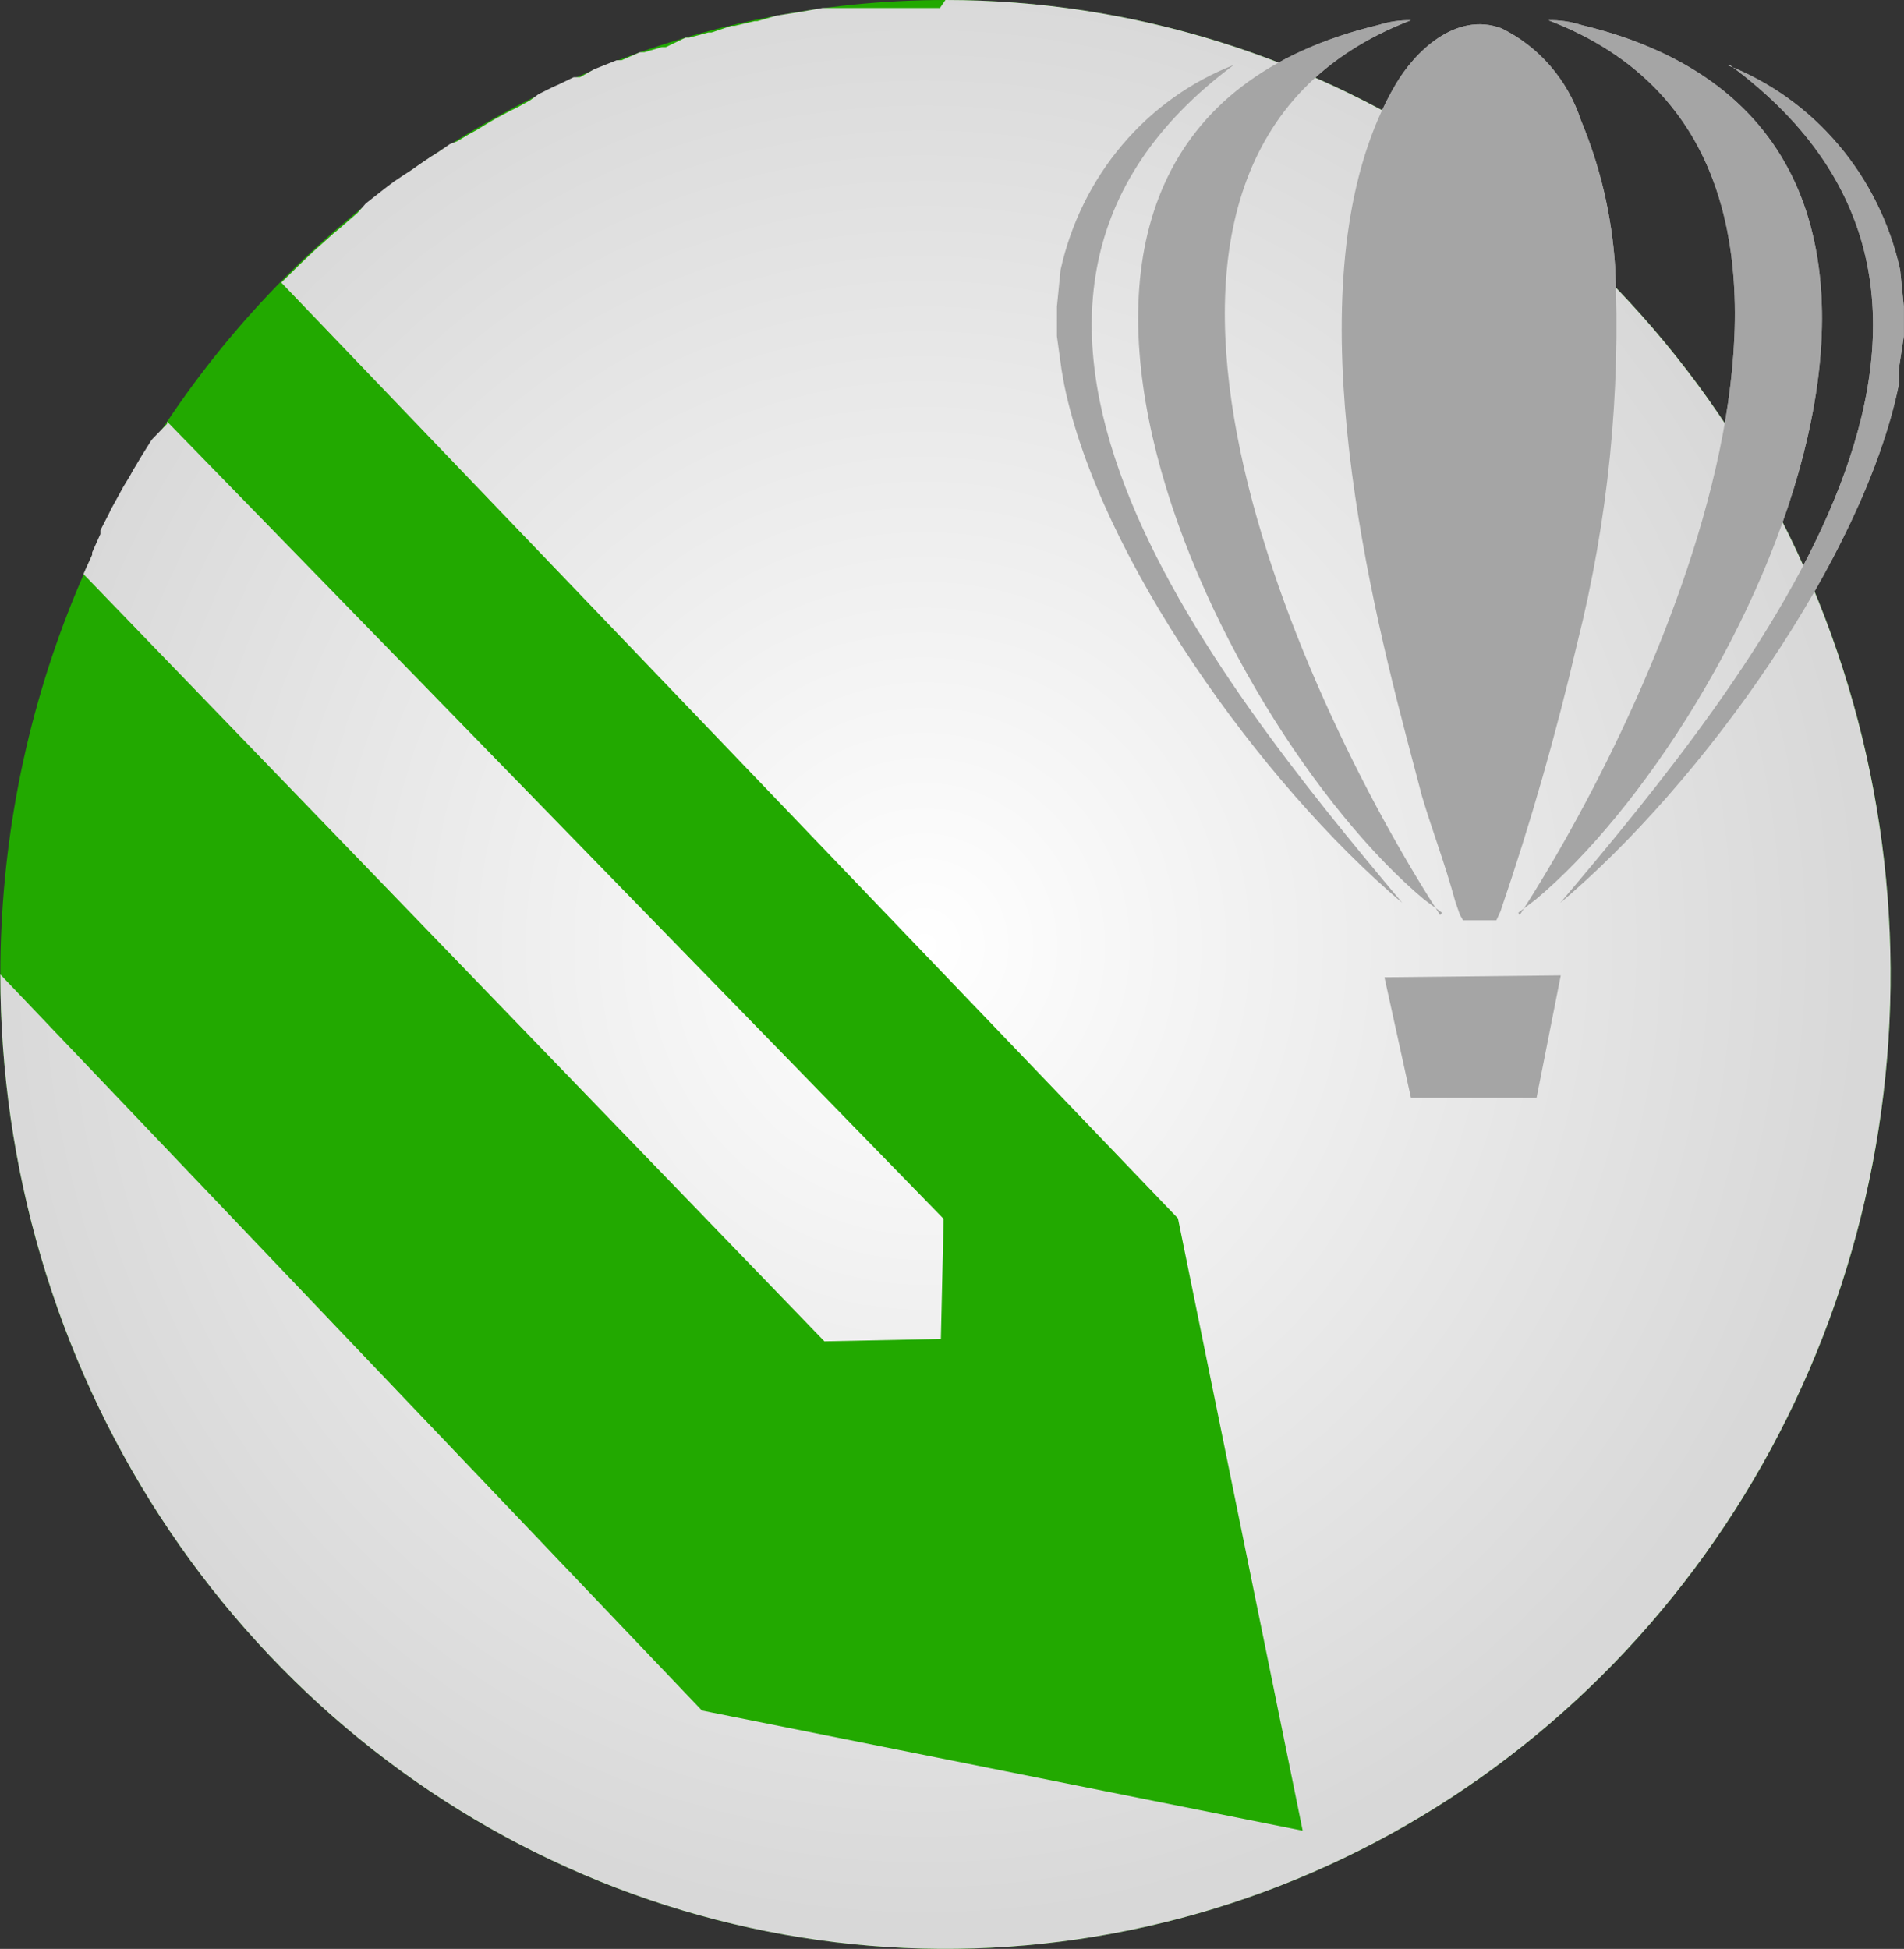 <svg width="1317" height="1348" viewBox="0 0 1317 1348" fill="none" xmlns="http://www.w3.org/2000/svg">
<rect x="0" y="0" width="1317" height="1348" fill="#333333" stroke="none"/>
<g clip-path="url(#clip0)">
<path d="M653.973 0C783.271 0 909.666 39.529 1017.17 113.589C1124.68 187.65 1208.47 292.914 1257.95 416.071C1307.43 539.229 1320.38 674.748 1295.16 805.491C1269.93 936.234 1207.67 1056.33 1116.24 1150.59C1024.81 1244.85 908.326 1309.04 781.512 1335.05C654.698 1361.06 523.252 1347.71 403.796 1296.69C284.339 1245.68 182.239 1159.29 110.404 1048.45C38.57 937.616 0.229 807.304 0.229 674C0.229 495.244 69.105 323.81 191.706 197.41C314.306 71.01 480.589 0 653.973 0V0Z" fill="#22A900"/>
<path d="M1006.6 623.509L1009.76 632.63L1011.97 636.539H1035.04L1037.88 630.35C1058.67 569.55 1076.38 507.681 1090.96 444.992C1112.32 359.967 1121.16 272.116 1117.19 184.383C1114.94 149.468 1106.92 115.206 1093.49 83.071C1088.92 69.225 1081.7 56.466 1072.26 45.554C1062.81 34.641 1051.34 25.797 1038.51 19.547C1006.91 7.82 978.477 35.836 965.206 58.639C895.06 178.519 939.928 384.4 972.473 508.515L983.532 550.538C990.799 574.97 999.331 596.796 1006.6 623.509ZM957.622 675.956L975.949 759.351H1062.84L1079.59 674.653L957.622 675.956ZM1194.6 44.957C1224.35 56.555 1250.86 75.565 1271.75 100.291C1292.65 125.016 1307.28 154.689 1314.35 186.663L1316.88 212.072V232.595L1313.41 255.399V266.149C1289.08 385.377 1177.54 541.743 1079.27 624.486C1215.14 463.886 1419.57 209.466 1196.5 44.957H1194.6ZM853.352 44.957C823.599 56.555 797.094 75.565 776.199 100.291C755.303 125.016 740.668 154.689 733.599 186.663L731.071 212.072V232.595L734.231 255.399L736.127 266.149C760.457 385.377 871.994 541.743 969.945 624.486C835.026 463.886 632.172 209.466 853.352 44.957V44.957ZM1050.2 631.327L1062.21 622.206C1207.87 500.697 1407.57 92.518 1093.81 17.267C1086.45 14.912 1078.76 13.811 1071.06 14.01C1318.46 108.806 1151.63 477.894 1051.15 632.956L1050.2 631.327ZM997.435 631.327L985.112 622.206C839.765 500.697 640.072 92.518 953.515 17.267C960.776 14.952 968.35 13.852 975.949 14.01C728.859 108.806 895.692 477.894 996.171 632.956L997.435 631.327Z" fill="#A5A5A5"/>
<path d="M653.973 0C783.271 0 909.666 39.529 1017.17 113.589C1124.68 187.65 1208.47 292.914 1257.95 416.071C1307.43 539.229 1320.38 674.748 1295.16 805.491C1269.93 936.234 1207.67 1056.33 1116.24 1150.59C1024.81 1244.85 908.326 1309.04 781.512 1335.05C654.698 1361.06 523.252 1347.71 403.796 1296.69C284.339 1245.68 182.239 1159.29 110.404 1048.45C38.57 937.616 0.229 807.304 0.229 674L485.56 1183.16L901.062 1266.23L814.802 842.744L194.551 195.457L200.238 189.919L207.505 182.752L211.613 178.843L218.88 172.002L223.304 168.093L230.571 161.578L235.311 157.668L241.314 152.456L247.318 147.244L253.005 140.729L258.377 136.494L266.276 130.304L272.28 125.744L278.599 121.509L284.602 117.6L290.606 113.365L297.873 108.478L303.561 104.895L311.144 99.683L316.2 97.728L324.415 92.842L329.786 89.91L338.317 84.698L343.373 81.766L352.536 76.88L357.276 74.599L366.755 69.387L372.442 65.152L382.237 60.266L386.661 58.311L396.772 53.425H401.196L410.991 47.887L415.098 46.258L426.473 41.697H429.949L442.588 36.16H445.748L457.754 32.576H460.598L474.185 26.061H476.713L489.984 22.477H492.195L505.782 17.917H507.994L521.897 14.659H523.792L537.379 10.75L552.23 8.47L568.976 5.538H650.181L653.973 0ZM57.735 397.103C59.631 392.542 61.843 387.982 63.739 383.747V382.118L69.426 369.413V366.807L75.114 355.731L77.01 351.822L82.381 342.049L85.225 336.837L89.964 329.019C91.216 326.56 92.587 324.168 94.072 321.852L97.548 315.988L103.235 306.867C103.865 305.708 104.606 304.616 105.447 303.609L115.558 293.185V291.556L652.709 843.07L650.813 926.139L570.24 927.768L57.735 397.103Z" fill="url(#paint0_radial)"/>
<path d="M1006.6 623.509L1009.76 632.63L1011.97 636.539H1035.04L1037.88 630.35C1058.67 569.55 1076.38 507.681 1090.96 444.992C1112.32 359.967 1121.16 272.116 1117.19 184.383C1114.94 149.468 1106.92 115.206 1093.49 83.071C1088.92 69.225 1081.7 56.466 1072.26 45.554C1062.81 34.641 1051.34 25.797 1038.51 19.547C1006.91 7.82 978.477 35.836 965.206 58.639C895.06 178.519 939.928 384.4 972.473 508.515L983.532 550.538C990.799 574.97 999.331 596.796 1006.6 623.509ZM957.622 675.956L975.949 759.351H1062.84L1079.59 674.653L957.622 675.956ZM1194.6 44.957C1224.35 56.555 1250.86 75.565 1271.75 100.291C1292.65 125.016 1307.28 154.689 1314.35 186.663L1316.88 212.072V232.595L1313.41 255.399V266.149C1289.08 385.377 1177.54 541.743 1079.27 624.486C1215.14 463.886 1419.57 209.466 1196.5 44.957H1194.6ZM853.352 44.957C823.599 56.555 797.094 75.565 776.199 100.291C755.303 125.016 740.668 154.689 733.599 186.663L731.071 212.072V232.595L734.231 255.399L736.127 266.149C760.457 385.377 871.994 541.743 969.945 624.486C835.026 463.886 632.172 209.466 853.352 44.957V44.957ZM1050.2 631.327L1062.21 622.206C1207.87 500.697 1407.57 92.518 1093.81 17.267C1086.45 14.912 1078.76 13.811 1071.06 14.01C1318.46 108.806 1151.63 477.894 1051.15 632.956L1050.2 631.327ZM997.435 631.327L985.112 622.206C839.765 500.697 640.072 92.518 953.515 17.267C960.776 14.952 968.35 13.852 975.949 14.01C728.859 108.806 895.692 477.894 996.171 632.956L997.435 631.327Z" fill="#A5A5A5"/>
</g>
<defs>
<radialGradient id="paint0_radial" cx="0" cy="0" r="1" gradientUnits="userSpaceOnUse" gradientTransform="translate(639.261 654.493) scale(653.744 674)">
<stop stop-color="white"/>
<stop offset="1" stop-color="#D8D8D8"/>
</radialGradient>
<clipPath id="clip0">
<rect width="1316.65" height="1348" fill="white" transform="translate(0.229)"/>
</clipPath>
</defs>
</svg>
